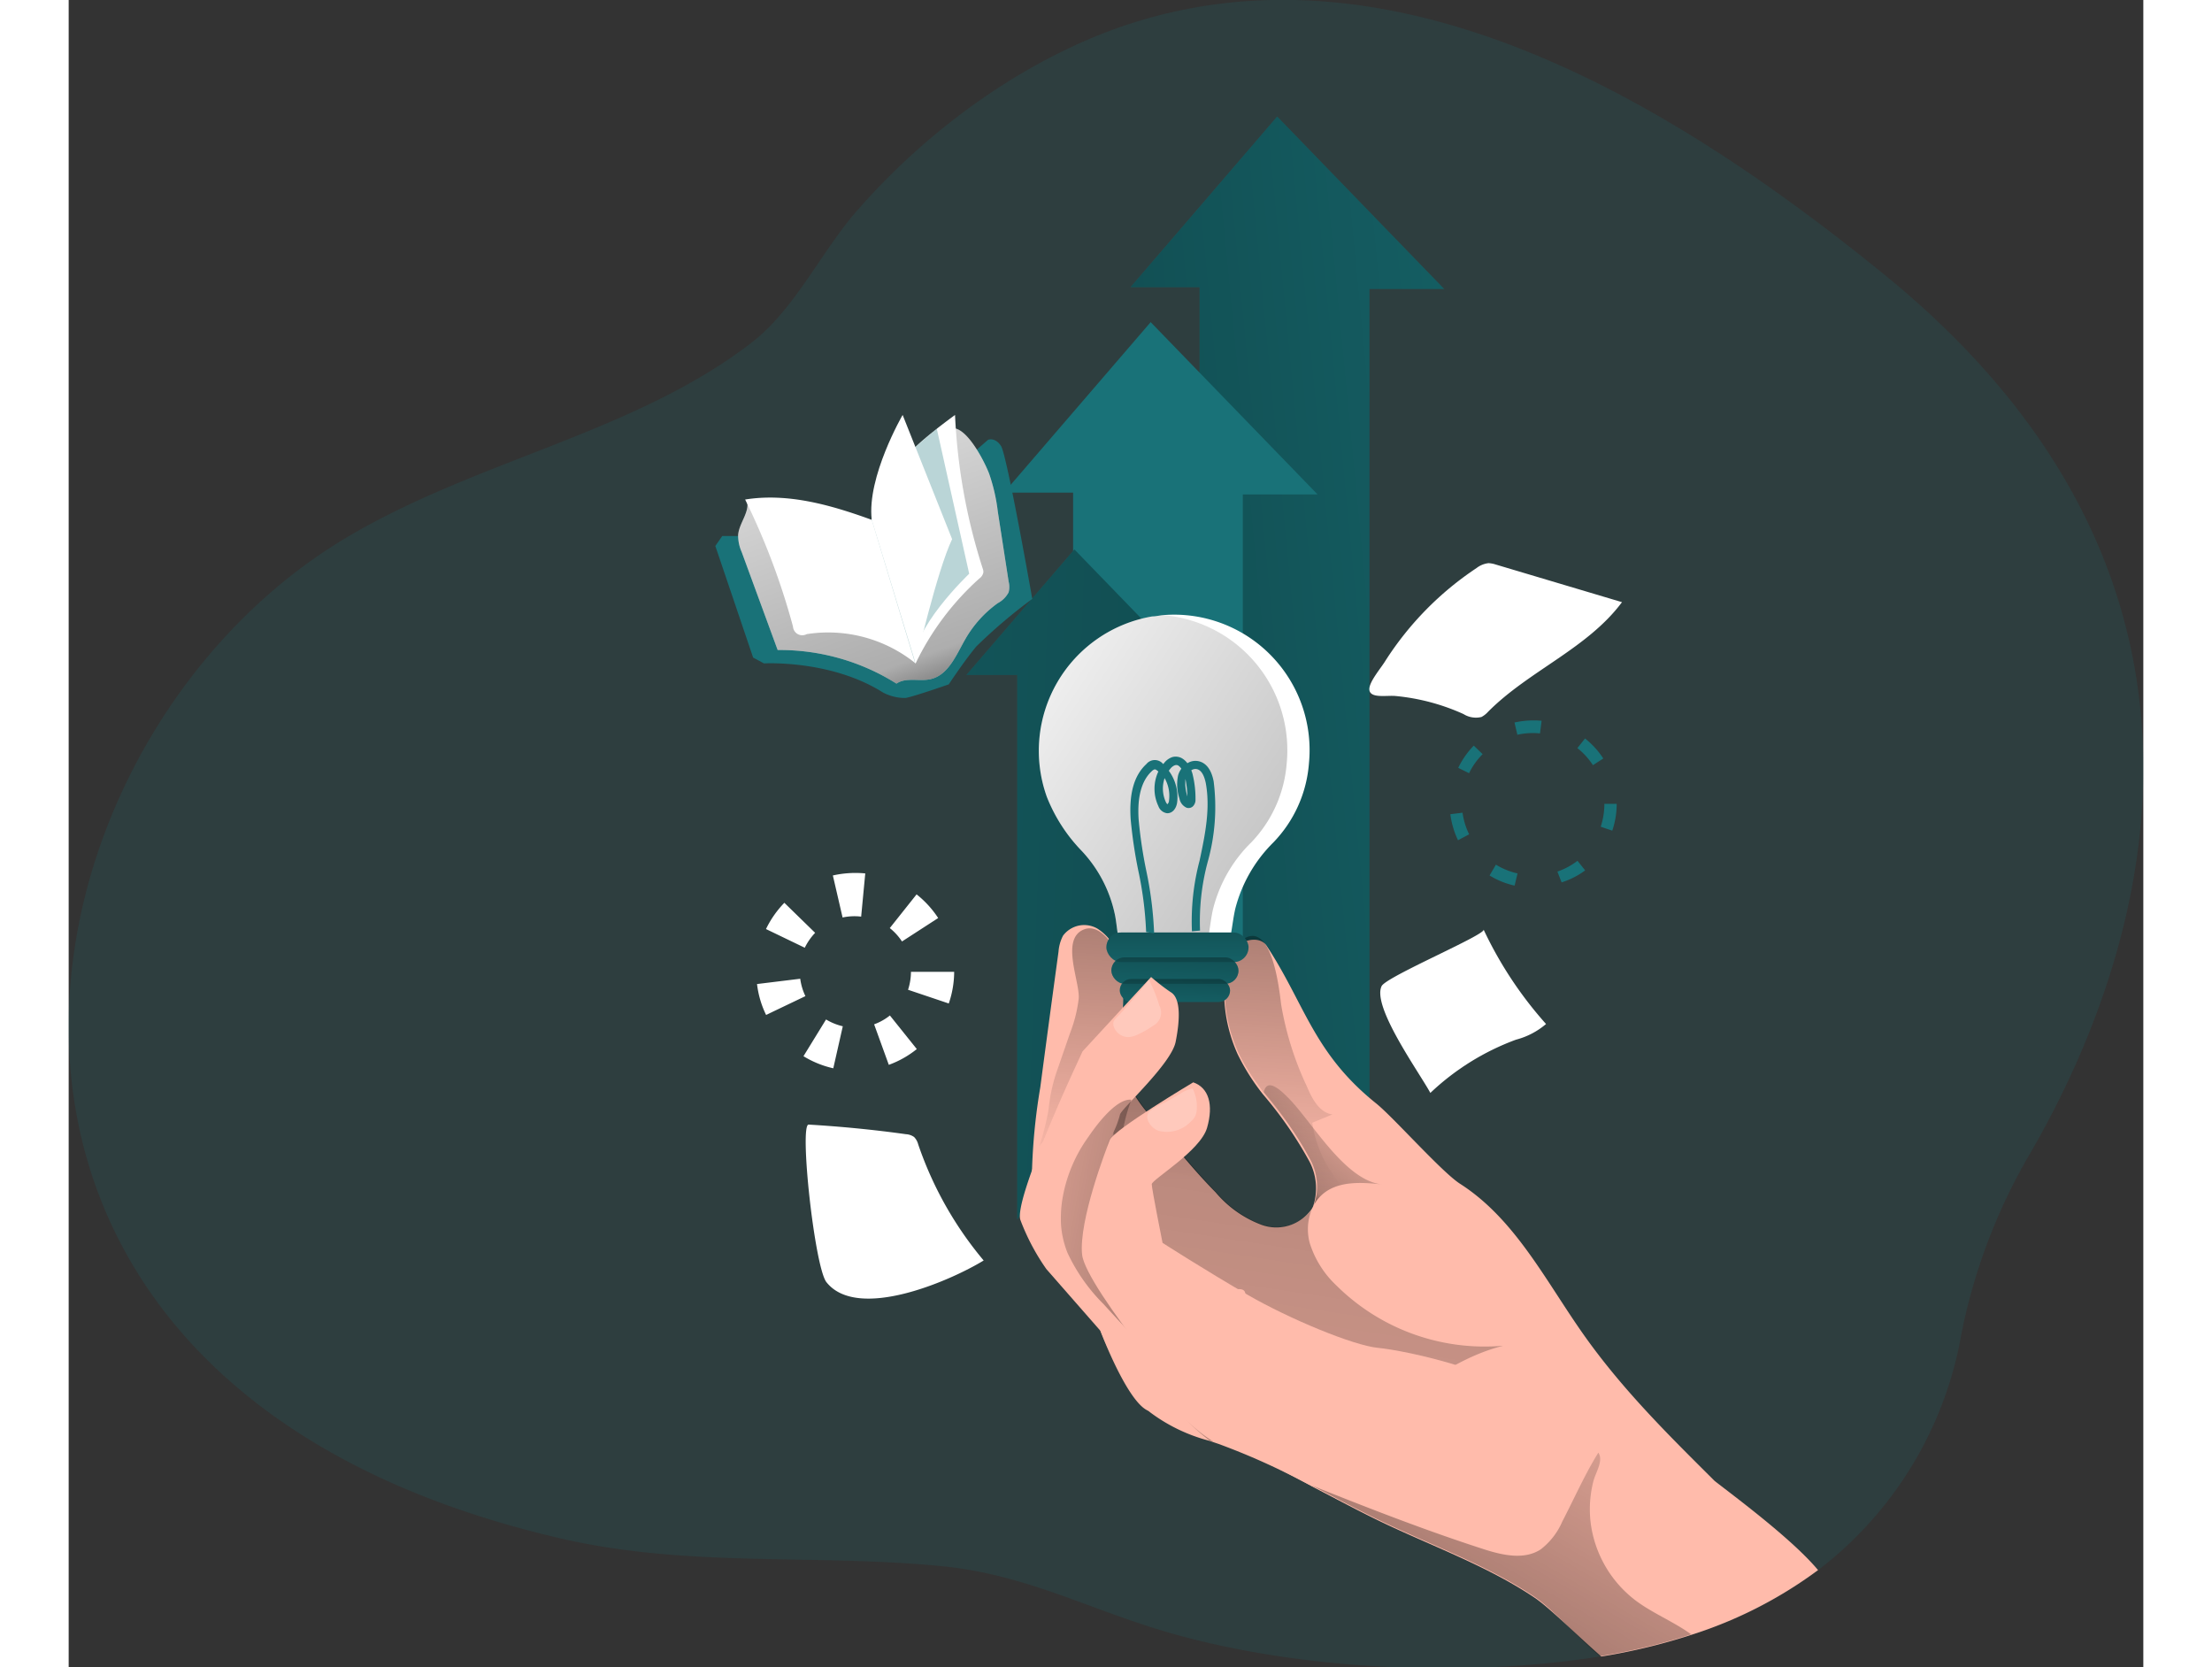<svg height="306" viewBox="0 0 192.05 154.33" width="406" xmlns="http://www.w3.org/2000/svg" xmlns:xlink="http://www.w3.org/1999/xlink"><rect x="0" y="0" width="192.05" height="154.33" fill="#333333" stroke="none"/><linearGradient id="a" gradientUnits="userSpaceOnUse" x1="68.94" x2="175.79" y1="61.82" y2="51.55"><stop offset=".01"/><stop offset=".13" stop-opacity=".69"/><stop offset=".25" stop-opacity=".32"/><stop offset="1" stop-opacity="0"/></linearGradient><linearGradient id="b" x1="148.15" x2="-27.05" xlink:href="#a" y1="83.99" y2="77.57"/><linearGradient id="c" gradientUnits="userSpaceOnUse" x1="125.45" x2="133.94" y1="117.39" y2="106.34"><stop offset=".01"/><stop offset=".08" stop-opacity=".69"/><stop offset=".21" stop-opacity=".32"/><stop offset="1" stop-opacity="0"/></linearGradient><linearGradient id="d" x1="136.03" x2="115.61" xlink:href="#c" y1="70.41" y2="204.53"/><linearGradient id="e" x1="120.25" x2="118.56" xlink:href="#c" y1="86.57" y2="115.71"/><linearGradient id="f" x1="151.57" x2="95.16" xlink:href="#a" y1="102.32" y2="65.36"/><linearGradient id="g" x1="102.66" x2="102.63" xlink:href="#a" y1="82.43" y2="92.77"/><linearGradient id="h" x1="102.71" x2="102.06" xlink:href="#a" y1="84.95" y2="95.47"/><linearGradient id="i" x1="102.57" x2="102.21" xlink:href="#a" y1="87.8" y2="96.23"/><linearGradient id="j" x1="119.33" x2="92.44" xlink:href="#c" y1="120.8" y2="116.02"/><linearGradient id="k" x1="118.23" x2="118.91" xlink:href="#c" y1="139.25" y2="138.08"/><linearGradient id="l" x1="140.61" x2="161.44" xlink:href="#c" y1="160.75" y2="124.7"/><linearGradient id="m" x1="96.77" x2="79.1" xlink:href="#a" y1="79.52" y2="30.37"/><path d="m195.33 113.16a53.59 53.59 0 0 0 -6.33 16.69 35.06 35.06 0 0 1 -13.25 21.81 40 40 0 0 1 -11.75 6 55.59 55.59 0 0 1 -8.32 2h-.15c-12.6 2-28.29 1.26-40.49-2.39-7.2-2.16-12.94-5.3-20.7-6-11.74-1.11-23.14.16-34.82-2.5-62.78-14.4-52.19-73.4-20.14-92.61 12.06-7.23 26.74-9.73 37.62-18.11 4-3.08 6.42-8.36 9.71-12.15 6.41-7.37 15-13.71 24.21-17 25.63-9.05 51.88 7.29 71.08 22.94 36.56 29.84 22.6 65.4 13.33 81.32z" fill="#197278" opacity=".18" transform="translate(-13.8 -6.32)"/><path d="m104.69 88.86v-62.28h-6.39l13.57-15.79 15.46 15.96h-6.92v77.02z" fill="#197278"/><path d="m104.69 88.86v-62.28h-6.39l13.57-15.79 15.46 15.96h-6.92v77.02z" fill="url(#a)"/><path d="m92.98 90.22v-44.62h-6.4l13.58-15.78 15.45 15.95h-6.92v44.85z" fill="#197278"/><path d="m87.81 112.89v-50.41h-4.71l10-11.62 11.37 11.74h-5.09v33.01z" fill="#197278"/><path d="m87.81 112.89v-50.41h-4.71l10-11.62 11.37 11.74h-5.09v33.01z" fill="url(#b)"/><path d="m175.74 151.66a40 40 0 0 1 -11.75 6 55.59 55.59 0 0 1 -8.32 2c-2-1.75-4.27-4-5.71-5.11-.16-.12-.3-.23-.44-.32-4.21-2.85-9.29-4.7-13.88-6.87-2.3-1.09-4.53-2.3-6.79-3.47a63.75 63.75 0 0 0 -8.58-3.9l-.5-.17-.38-.13a15.78 15.78 0 0 1 -5.5-2.65c-1.64-1.43-2.58-3.47-3.6-5.38-1.57-2.94-2.11-6.79-5.22-8-1.41-.54-1.88-2.27-2-3.75a55.53 55.53 0 0 1 .67-12.93q.83-6.28 1.69-12.57a3.77 3.77 0 0 1 .42-1.48 2.44 2.44 0 0 1 3.18-.65 4.59 4.59 0 0 1 2 2.84c1.08 3.81-.63 8.15 1 11.73v.07a13.86 13.86 0 0 0 1.76 2.56c2 2.48 4 5 6.19 7.22a10.26 10.26 0 0 0 4.24 3 4 4 0 0 0 4.63-1.44.05.05 0 0 0 0 0l.14-.25a5.32 5.32 0 0 0 -.43-4.35 36.34 36.34 0 0 0 -4.22-6.06 20.37 20.37 0 0 1 -2.33-3.7 14.06 14.06 0 0 1 -1.21-6.86 4.76 4.76 0 0 1 1-3c.76-.79 2.31-1.08 2.9-.16 3.53 5.36 4.32 9.92 10.12 14.57 1.57 1.25 6.09 6.37 7.78 7.45 5.17 3.31 8 9.14 11.57 14.15s7.77 9.15 12 13.36c1.83 1.43 7.17 5.37 9.57 8.25z" fill="#ffbbab" transform="translate(-13.8 -6.32)"/><path d="m128.65 113.5a35.92 35.92 0 0 0 -4.22-6.08c.19-.82.74-1 2.12.38 2.26 2.17 5.29 7.78 8.83 8.16-1.95-.21-4.16-.35-5.61 1a3.49 3.49 0 0 0 -.69.89 5.27 5.27 0 0 0 -.43-4.35z" fill="url(#c)" transform="translate(-13.8 -6.32)"/><path d="m146.61 130.89c-8.55 2.14-12.74 10.91-17.14 3.27-.42 1.73-6.37-9.45-6.79-7.72.66-2.62-6.38 2.27-8.47.56s.88-9.94-1.56-8.76a17.15 17.15 0 0 1 -1.76-12.24l1.2.9a13.93 13.93 0 0 0 1.76 2.57c2 2.47 4 4.94 6.19 7.21a10.47 10.47 0 0 0 4.24 3 4.09 4.09 0 0 0 4.63-1.44.09.09 0 0 0 0-.06 4.91 4.91 0 0 0 -.23 3.19 9.1 9.1 0 0 0 2.46 3.93 19.48 19.48 0 0 0 15.47 5.59z" fill="url(#d)" transform="translate(-13.8 -6.32)"/><path d="m133.52 117.76a9.86 9.86 0 0 1 -5.19 4.94 44.85 44.85 0 0 0 3.64 5.2 41.49 41.49 0 0 1 -6.44-4.65c-2-1.81-4.41-4-7.08-3.41-1.82.39-3.46 2.06-5.39.51a3.92 3.92 0 0 1 -1.22-1.82c-.64-2-1.32-3.94-1.85-6a9.92 9.92 0 0 1 -.53-2.75c0-.49.37-1.85-.6-1.38a16.36 16.36 0 0 0 -5.2 4 23.88 23.88 0 0 0 .85-3.38 15.49 15.49 0 0 1 .7-3.35l1.28-3.7a13 13 0 0 0 .81-3.23c.11-1.58-1.72-5.54.5-6.39 1.46-.57 2.88 1.54 3.21 2.68 1.08 3.8-.63 8.14 1 11.72a18.47 18.47 0 0 0 2.34 3.33 76.7 76.7 0 0 0 5.41 6.27c1.55 1.61 3.3 3.26 5.67 3.42a3.78 3.78 0 0 0 2.64-.76c1.8-1.42 1.39-3.74.53-5.54-1.69-3.55-4.9-6.2-6.55-9.77a14.29 14.29 0 0 1 -1.21-6.86 4.71 4.71 0 0 1 1-3c3.21-3.36 4 3.84 4.2 5.48a29 29 0 0 0 2.39 7.59c.47 1.12 1.15 2.41 2.36 2.57l-1.87.77a11.25 11.25 0 0 0 4.6 7.51z" fill="url(#e)" transform="translate(-13.8 -6.32)"/><path d="m128.61 77a11.83 11.83 0 0 1 -3.29 7.3 13.28 13.28 0 0 0 -3.53 6.15c-.16.71-.25 1.45-.38 2.23h-10.51c-.08-.53-.13-1.07-.23-1.59a12.28 12.28 0 0 0 -3.09-6 15.19 15.19 0 0 1 -3.23-5 12.62 12.62 0 0 1 9.76-16.71c.33 0 .67-.09 1-.12a12.54 12.54 0 0 1 13.5 13.74z" fill="#fff" transform="translate(-13.8 -6.32)"/><path d="m126.55 77a11.87 11.87 0 0 1 -3.28 7.3 13.11 13.11 0 0 0 -3.53 6.15c-.17.71-.25 1.45-.38 2.23h-8.46c-.08-.53-.13-1.07-.23-1.59a12.28 12.28 0 0 0 -3.09-6 15.19 15.19 0 0 1 -3.23-5 12.62 12.62 0 0 1 9.76-16.71c.33 0 .67-.09 1-.12a12.55 12.55 0 0 1 11.44 13.74z" fill="url(#f)" transform="translate(-13.8 -6.32)"/><rect fill="#197278" height="2.74" rx="1.37" width="13.16" x="96.06" y="86.32"/><rect fill="#197278" height="2.45" rx="1.22" width="11.77" x="96.52" y="88.62"/><rect fill="#197278" height="2.13" rx="1.06" width="10.21" x="97.3" y="90.62"/><rect fill="url(#g)" height="2.74" rx="1.37" width="13.16" x="96.06" y="86.32"/><rect fill="url(#h)" height="2.45" rx="1.22" width="11.77" x="96.52" y="88.62"/><rect fill="url(#i)" height="2.13" rx="1.06" width="10.21" x="97.3" y="90.62"/><g transform="translate(-13.8 -6.32)"><path d="m113.54 92.6a33.29 33.29 0 0 0 -.73-5.71 43.28 43.28 0 0 1 -.7-4.72c-.16-2.39.31-4.07 1.45-5.12a1 1 0 0 1 1.56 0l.1-.12a1.63 1.63 0 0 1 .75-.53 1.19 1.19 0 0 1 .9.12 1.74 1.74 0 0 1 .49.45 1.38 1.38 0 0 1 1.07-.18c.69.17 1.16.81 1.36 1.86a18.78 18.78 0 0 1 -.56 7.49 21.27 21.27 0 0 0 -.7 6.32l-.75.07a21.92 21.92 0 0 1 .71-6.55c.53-2.48 1-4.83.57-7.18-.09-.43-.3-1.16-.81-1.28a.64.64 0 0 0 -.53.11 2.32 2.32 0 0 1 .13.4 9.3 9.3 0 0 1 .26 2.29.84.84 0 0 1 -.25.65.59.59 0 0 1 -.57.12 1.14 1.14 0 0 1 -.66-.83 4.15 4.15 0 0 1 -.13-2.17 1.93 1.93 0 0 1 .3-.61 1 1 0 0 0 -.31-.31.41.41 0 0 0 -.32 0 1 1 0 0 0 -.38.3 1.49 1.49 0 0 0 -.15.2 4.09 4.09 0 0 1 .77 2.93c-.07.51-.38 1-.92 1a1 1 0 0 1 -.82-.67 3.75 3.75 0 0 1 0-3.19c-.18-.17-.29-.21-.34-.2a.6.6 0 0 0 -.27.17c-.95.88-1.36 2.4-1.21 4.52a42.36 42.36 0 0 0 .69 4.63 34.41 34.41 0 0 1 .74 5.85zm1.71-14.25a3 3 0 0 0 .1 2.18c.08.18.15.23.17.23a.54.54 0 0 0 .14-.35 3.29 3.29 0 0 0 -.41-2.06zm1.93.08a4.05 4.05 0 0 0 .18 1.61 9 9 0 0 0 -.18-1.61z" fill="#197278"/><path d="m106.74 105.63s-5.39 11.67-4.85 13.59a20.33 20.33 0 0 0 2.41 4.57l5 5.71s2.57 6.85 4.54 7.45 4.62 1.2 4.62 1.2-9.42-13.41-10.34-14.94 1.36-10.14 2-11.37a8.39 8.39 0 0 0 1-2.35c.1-.51 4.74-4.68 5.15-6.72s.48-4-.41-4.58-1.86-1.43-1.86-1.43l-6.35 6.89z" fill="#ffbbab"/><path d="m105.83 117.08a11 11 0 0 0 -.16 2.74 8.74 8.74 0 0 0 .59 2.47 16.56 16.56 0 0 0 3.35 4.76q1.86 2.05 3.76 4c1.11-3.9-.26-8-1.3-11.93s-1.31-7.31.11-11c-1.4-.16-3.3 2.42-4 3.46a13.6 13.6 0 0 0 -2.35 5.5z" fill="url(#j)"/><path d="m117.9 106.51s-7.34 4.37-7.72 5.33-2.88 7.48-2.57 10.6 11.39 16.12 11.39 16.12 23.71 13.4 28.26 12.76 10.08-8.35 5.37-13.17-15.35-6.85-17.61-7.06-8.19-2.66-12.08-4.91-7.88-4.81-7.88-4.81-1-5-1-5.43 4.5-3.07 5.12-5.22.15-3.72-1.28-4.21z" fill="#ffbbab"/><path d="m111.86 102.32a2.14 2.14 0 0 0 .89-.23 8.41 8.41 0 0 0 1.43-.82 1.37 1.37 0 0 0 .58-1.87 13.37 13.37 0 0 0 -1-2.45c.08.15-1.07 1.43-1.21 1.6-.44.55-.91 1.08-1.39 1.6s-.8.66-.6 1.25a1.44 1.44 0 0 0 1.3.92z" fill="#fff" opacity=".21"/><path d="m114.71 111a3.05 3.05 0 0 0 3-.9 1.47 1.47 0 0 0 .39-.5 1.79 1.79 0 0 0 .12-.52 3.69 3.69 0 0 0 -.38-2 3.27 3.27 0 0 0 -1.17.5l-1.42.82a6 6 0 0 0 -1.43.84c-.54.66.3 1.59.89 1.76z" fill="#fff" opacity=".21"/><path d="m117.27 137.77a14 14 0 0 0 2.5 2l-.38-.13a17.5 17.5 0 0 1 -2.12-1.87z" fill="url(#k)"/><path d="m164 157.61a55.59 55.59 0 0 1 -8.32 2h-.15c-1.94-1.66-4.08-4-5.56-5.13-.16-.12-.3-.23-.44-.32-4.21-2.85-9.29-4.7-13.88-6.87-2.3-1.09-4.53-2.3-6.79-3.47 5.22 2.09 10.45 4.13 15.79 5.86 1.78.58 3.85 1.09 5.42.06a6.52 6.52 0 0 0 2-2.59c1.1-2.11 2.08-4.35 3.33-6.36.51.73-.26 1.85-.46 2.65a10.51 10.51 0 0 0 -.27 3.66 10.73 10.73 0 0 0 4.06 7.28c1.6 1.24 3.6 2.02 5.27 3.23z" fill="url(#l)"/><path d="m84.58 105.21a9.11 9.11 0 0 1 -2.76-1.12l2.09-3.4a5.38 5.38 0 0 0 1.55.63zm5.14-.32-1.36-3.75a5.13 5.13 0 0 0 1.46-.82l2.49 3.11a9 9 0 0 1 -2.59 1.46zm-11.36-4.62a8.9 8.9 0 0 1 -.84-2.86l4-.49a5.32 5.32 0 0 0 .48 1.61zm16.91-1.06-3.77-1.27a5.44 5.44 0 0 0 .27-1.66h4a9.09 9.09 0 0 1 -.5 2.93zm-13.33-5.16-3.59-1.73a9.26 9.26 0 0 1 1.7-2.43l2.85 2.78a5.51 5.51 0 0 0 -.96 1.38zm9-.58a5.34 5.34 0 0 0 -1.13-1.24l2.48-3.12a9.21 9.21 0 0 1 2 2.19zm-5.5-2.22-.9-3.89a9.52 9.52 0 0 1 3-.19l-.38 4a5.26 5.26 0 0 0 -1.72.08z" fill="#fff"/><path d="m147.65 88.3a7.55 7.55 0 0 1 -2.32-.94l.59-1a6.57 6.57 0 0 0 2 .81zm4.35-.3-.39-1a6.46 6.46 0 0 0 1.86-1l.71.89a7.39 7.39 0 0 1 -2.18 1.11zm-9.59-3.9a8.07 8.07 0 0 1 -.71-2.41l1.13-.14a6.57 6.57 0 0 0 .61 2zm14.28-.89-1.07-.36a6.87 6.87 0 0 0 .34-2.12h1.14a7.68 7.68 0 0 1 -.42 2.51zm-13.26-5.32-1-.49a7.79 7.79 0 0 1 1.44-2.06l.82.79a6.49 6.49 0 0 0 -1.27 1.79zm11.47-.74a6.55 6.55 0 0 0 -1.44-1.58l.71-.89a7.83 7.83 0 0 1 1.69 1.85zm-7-2.84-.26-1.11a8.16 8.16 0 0 1 2.51-.16l-.15 1.17a6.64 6.64 0 0 0 -2.12.13z" fill="#197278"/><path d="m75.72 55.94h-1.42l-.64.92 3.5 10.33 1 .54s6.17-.36 11 2.68a4.32 4.32 0 0 0 2.11.52c.83-.15 4-1.26 4-1.26s1.39-2.11 2.54-3.5a48.27 48.27 0 0 1 5.19-4.41s-2.34-13.3-2.89-14.15-1.2-.58-1.2-.58l-10.57 9.2z" fill="#197278"/><path d="m99 50.15a16.44 16.44 0 0 1 .81 3.53l1 6.47a2 2 0 0 1 0 1 2.39 2.39 0 0 1 -1 1 10.53 10.53 0 0 0 -3 3.32c-.84 1.46-1.56 3.32-3.2 3.71-1 .25-2.29-.2-3.18.42a20.32 20.32 0 0 0 -11-3.11l-3.33-9.07a3.82 3.82 0 0 1 -.33-1.55c.07-1.12 1.09-2.12.82-3.21a46.46 46.46 0 0 0 15.37 3.06 1.07 1.07 0 0 0 1.33-1c.32-1.32.61-2.64.88-4 .19-.94.16-3.74.77-4.41 1.44-1.56 3.54 2.49 4.06 3.84z" fill="#fff"/><path d="m99 50.15a16.44 16.44 0 0 1 .81 3.53l1 6.47a2 2 0 0 1 0 1 2.39 2.39 0 0 1 -1 1 10.53 10.53 0 0 0 -3 3.32c-.84 1.46-1.56 3.32-3.2 3.71-1 .25-2.29-.2-3.18.42a20.32 20.32 0 0 0 -11-3.11l-3.33-9.07a3.82 3.82 0 0 1 -.33-1.55c.07-1.12 1.09-2.12.82-3.21a46.46 46.46 0 0 0 15.37 3.06 1.07 1.07 0 0 0 1.33-1c.32-1.32.61-2.64.88-4 .19-.94.16-3.74.77-4.41 1.44-1.56 3.54 2.49 4.06 3.84z" fill="url(#m)"/><path d="m76.42 52.56a64.87 64.87 0 0 1 4.43 11.76.86.86 0 0 0 1.27.7 12.87 12.87 0 0 1 10.08 2.71 25.28 25.28 0 0 1 5.9-7.86.9.9 0 0 0 .37-.55.82.82 0 0 0 -.06-.38 54.16 54.16 0 0 1 -2.56-14.21c-3.42 2.52-7.12 5.5-7.71 9.71-3.72-1.35-7.73-2.52-11.72-1.88z" fill="#fff"/><path d="m92.16 47.71 2-1.71 3 13.43s-5.54 5.27-5 8.3l-4.02-13.29s2-5.02 4.02-6.73z" fill="#197278" opacity=".3"/><path d="m88.14 54.44 4.06 13.29s2-8.64 3.38-11.5l-4.58-11.5s-3.33 5.74-2.86 9.71z" fill="#fff"/><path d="m144.13 58.9a2.21 2.21 0 0 1 1.1-.45 2.48 2.48 0 0 1 .65.12l11.71 3.49c-3.2 4.3-8.61 6.34-12.39 10.14a2.24 2.24 0 0 1 -.62.49 2.16 2.16 0 0 1 -1.66-.27 19.69 19.69 0 0 0 -6.26-1.67c-.87-.09-2.44.27-2.46-.64 0-.71 1.12-2 1.5-2.64a29.18 29.18 0 0 1 8.43-8.57z" fill="#fff"/><path d="m144.78 92.37a36.25 36.25 0 0 0 5.78 8.74 7 7 0 0 1 -2.78 1.45 23.11 23.11 0 0 0 -7.93 4.93c-1-1.86-5.44-8-4.51-9.89.44-.88 9.66-4.76 9.44-5.23z" fill="#fff"/><path d="m82.3 110.42c3 .18 6 .47 9 .89a1.44 1.44 0 0 1 .76.26 1.52 1.52 0 0 1 .38.68 33.51 33.51 0 0 0 6.06 10.75c-3 1.84-11.67 5.66-14.56 2-1.1-1.44-2.52-14.63-1.64-14.58z" fill="#fff"/></g></svg>